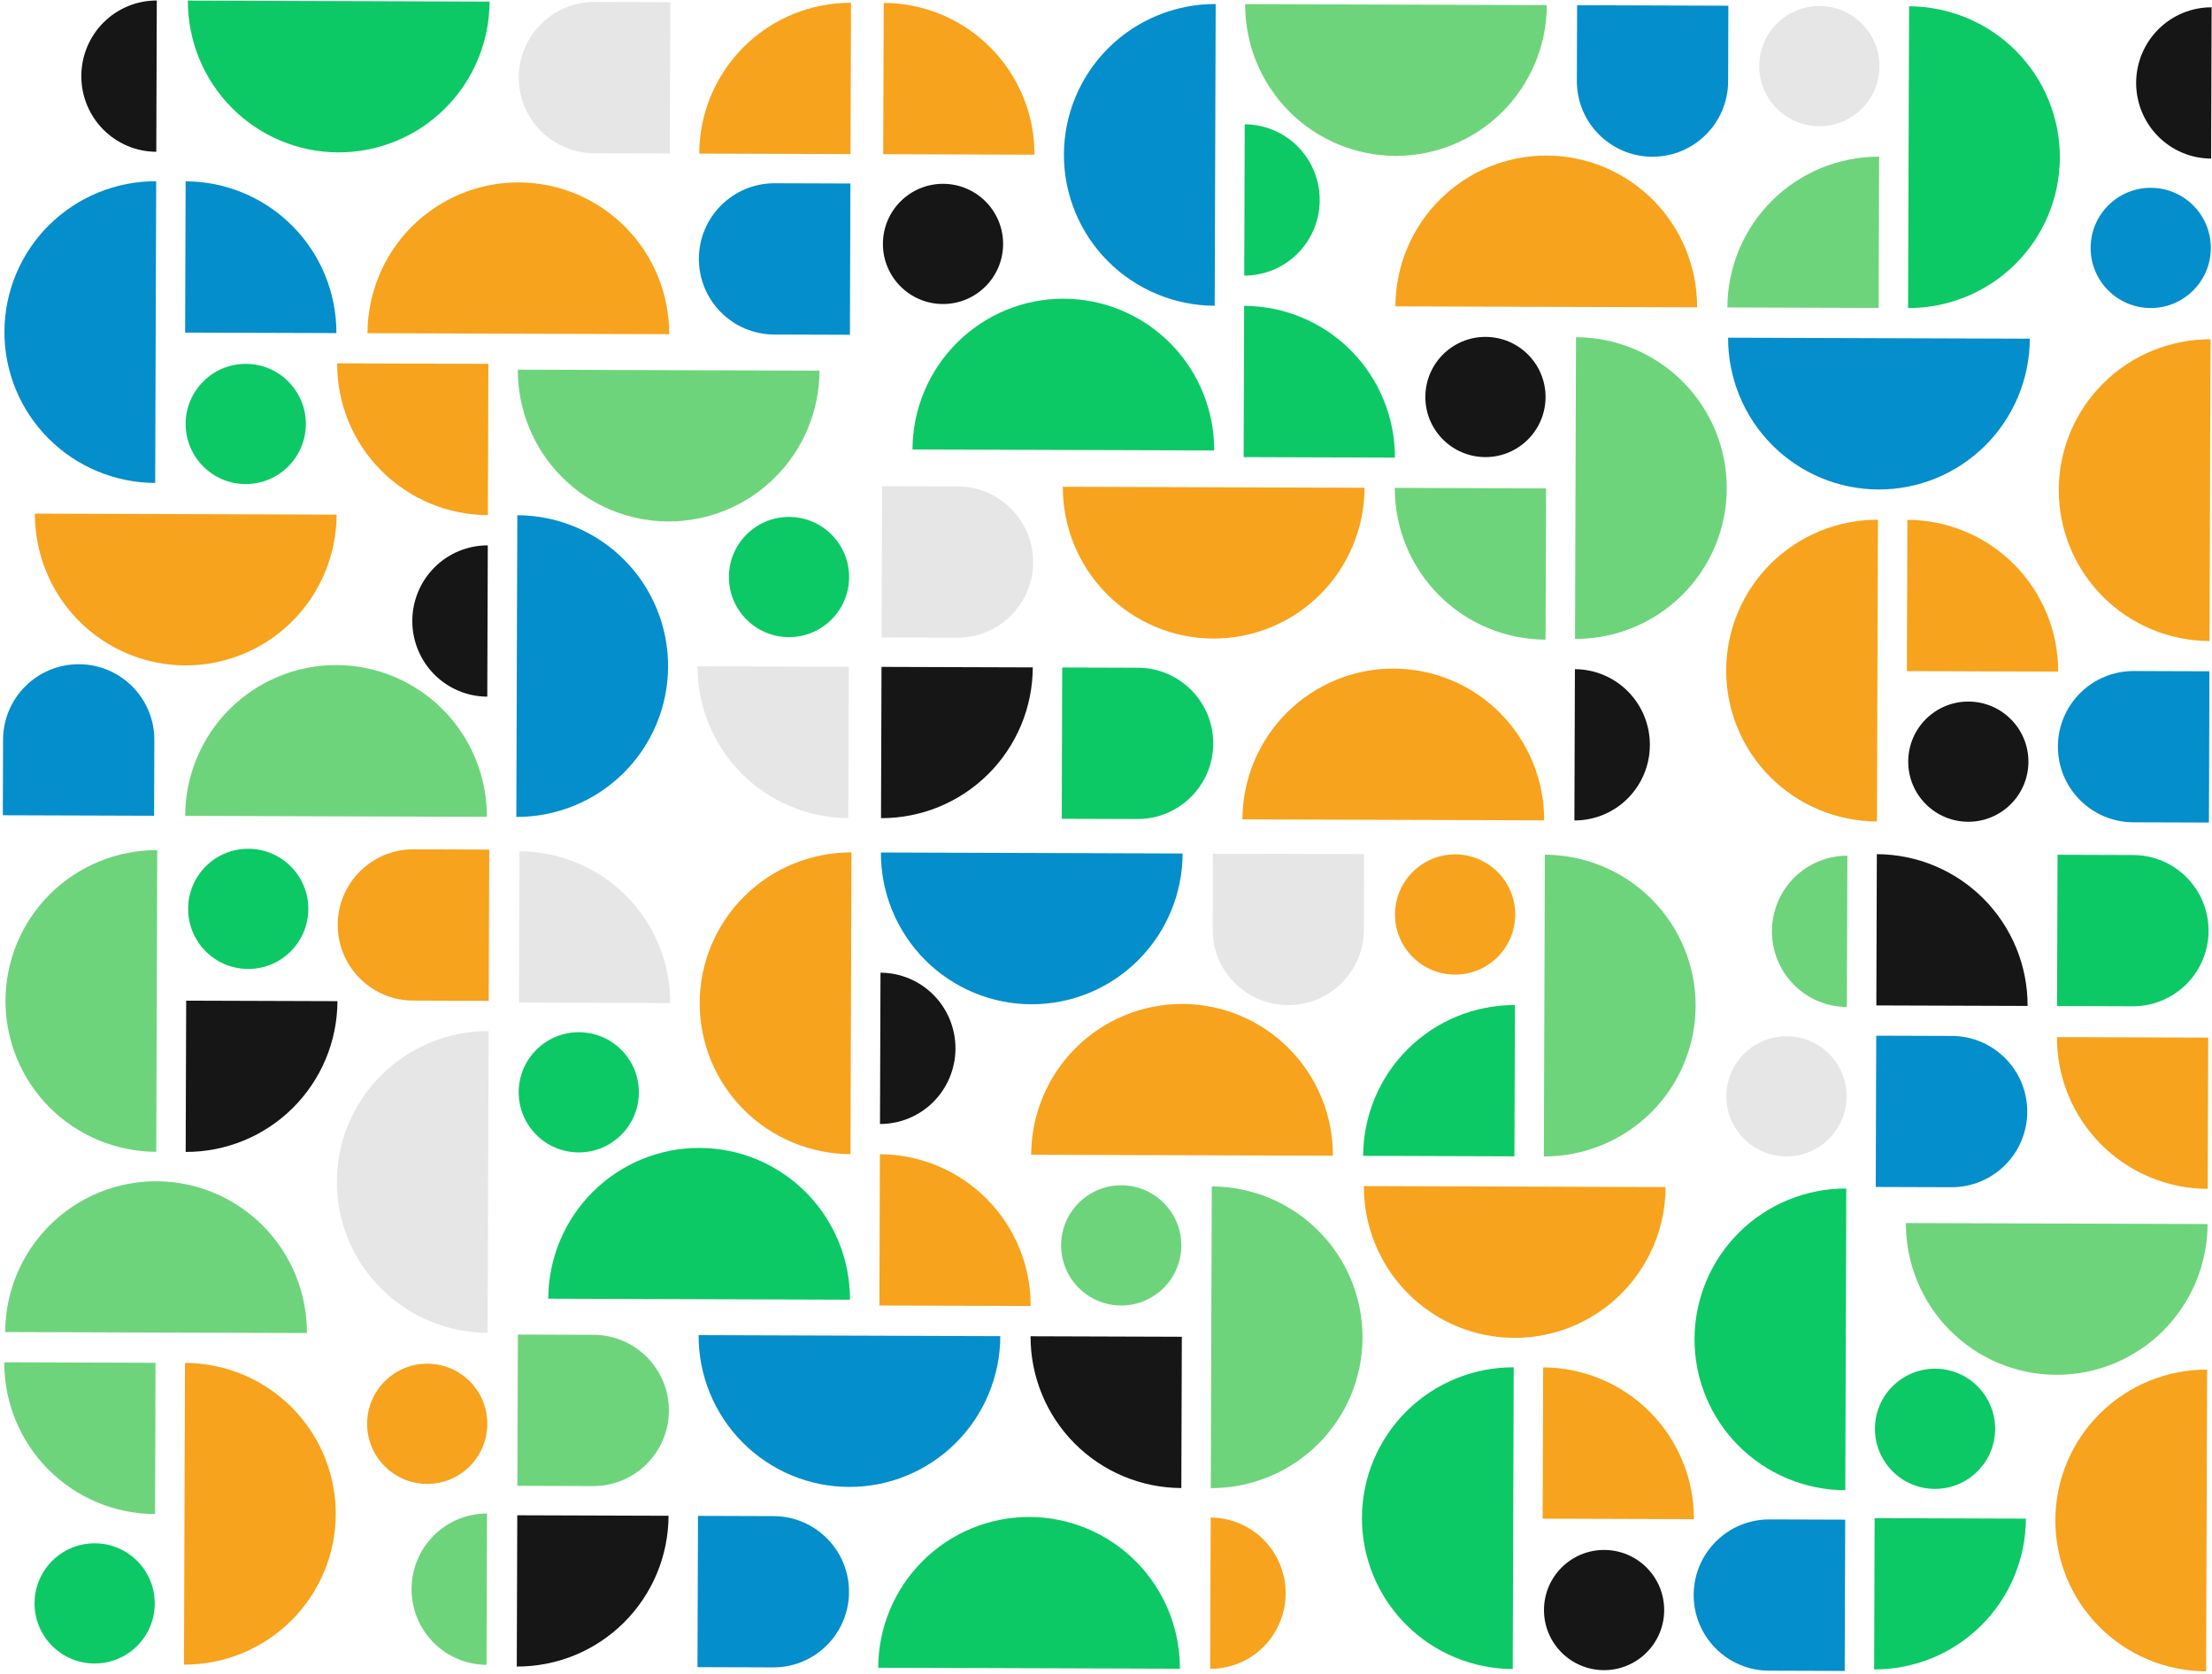 <svg width="752" height="569" viewBox="0 0 752 569" fill="none" xmlns="http://www.w3.org/2000/svg">
<g id="Inn 1" clip-path="url(#clip0)">
<g id="Patterns">
<g id="Inn">
<g id="Shape">
<path id="Vector" d="M647.926 415.802C647.904 422.556 649.208 429.248 651.765 435.496C654.322 441.744 658.081 447.426 662.828 452.217C667.574 457.009 673.216 460.816 679.43 463.421C685.643 466.026 692.308 467.379 699.043 467.401C705.778 467.423 712.452 466.115 718.683 463.551C724.914 460.987 730.58 457.218 735.359 452.458C740.137 447.698 743.934 442.041 746.532 435.81C749.131 429.579 750.479 422.896 750.502 416.142L699.214 415.972L647.926 415.802Z" fill="#6ED47C"/>
<path id="Vector_2" d="M750.338 465.625C743.584 465.603 736.892 466.907 730.645 469.464C724.397 472.021 718.715 475.78 713.924 480.527C709.133 485.274 705.326 490.916 702.721 497.13C700.115 503.344 698.763 510.009 698.741 516.745C698.719 523.48 700.026 530.154 702.59 536.385C705.154 542.617 708.924 548.284 713.684 553.062C718.443 557.841 724.1 561.637 730.331 564.236C736.561 566.834 743.244 568.183 749.998 568.205L750.168 516.915L750.338 465.625Z" fill="#F7A31D"/>
<path id="Vector_3" d="M638.057 290.392C644.81 290.415 651.493 291.767 657.724 294.372C663.954 296.978 669.611 300.785 674.37 305.577C679.13 310.368 682.899 316.05 685.463 322.298C688.027 328.546 689.335 335.238 689.313 341.992L637.886 341.821L638.057 290.392Z" fill="#161616"/>
<path id="Vector_4" d="M750.541 404.188C743.788 404.166 737.105 402.814 730.874 400.208C724.644 397.603 718.987 393.796 714.227 389.004C709.468 384.213 705.698 378.531 703.134 372.283C700.57 366.035 699.263 359.343 699.285 352.589L750.712 352.759L750.541 404.188Z" fill="#F7A31D"/>
<path id="Vector_5" d="M688.735 516.295C688.713 523.048 687.36 529.731 684.755 535.963C682.15 542.194 678.343 547.851 673.552 552.61C668.76 557.37 663.078 561.14 656.831 563.703C650.583 566.267 643.891 567.575 637.138 567.553L637.308 516.124L688.735 516.295Z" fill="#0CC965"/>
<path id="Vector_6" d="M750.832 316.481C750.785 330.683 739.234 342.157 725.033 342.11L699.32 342.025L699.491 290.596L725.204 290.681C739.405 290.728 750.879 302.28 750.832 316.481Z" fill="#0CC965"/>
<path id="Vector_7" d="M689.193 377.992C689.24 363.791 677.766 352.24 663.565 352.192L637.852 352.107L637.681 403.536L663.395 403.621C677.596 403.669 689.146 392.194 689.193 377.992Z" fill="#048ECB"/>
<path id="Vector_8" d="M657.908 465.319C646.624 465.281 637.446 474.399 637.409 485.684C637.372 496.968 646.489 506.147 657.773 506.184C669.057 506.221 678.235 497.104 678.272 485.819C678.31 474.534 669.192 465.356 657.908 465.319Z" fill="#0CC965"/>
<path id="Vector_9" d="M1.453 463.143C1.431 469.896 2.739 476.588 5.303 482.837C7.867 489.085 11.636 494.767 16.396 499.558C21.155 504.35 26.812 508.157 33.043 510.762C39.273 513.367 45.956 514.72 52.71 514.742L52.88 463.313L1.453 463.143Z" fill="#6ED47C"/>
<path id="Vector_10" d="M165.572 514.56C162.214 514.549 158.886 515.203 155.779 516.485C152.672 517.767 149.846 519.652 147.464 522.032C145.081 524.412 143.188 527.24 141.892 530.356C140.596 533.471 139.924 536.813 139.913 540.19C139.902 543.567 140.552 546.913 141.827 550.037C143.102 553.161 144.976 556.002 147.343 558.398C149.71 560.793 152.523 562.697 155.621 563.999C158.72 565.302 162.043 565.978 165.402 565.989L165.487 540.275L165.572 514.56Z" fill="#6ED47C"/>
<path id="Vector_11" d="M62.548 565.926C69.301 565.949 75.993 564.644 82.241 562.087C88.489 559.53 94.17 555.771 98.962 551.024C103.753 546.277 107.56 540.636 110.165 534.422C112.77 528.207 114.122 521.542 114.144 514.807C114.167 508.071 112.859 501.397 110.295 495.166C107.731 488.935 103.962 483.268 99.202 478.489C94.442 473.711 88.786 469.914 82.555 467.316C76.324 464.717 69.641 463.369 62.888 463.346L62.718 514.636L62.548 565.926Z" fill="#F7A31D"/>
<path id="Vector_12" d="M114.722 340.365C114.7 347.119 113.348 353.802 110.743 360.033C108.137 366.264 104.331 371.921 99.539 376.681C94.748 381.441 89.066 385.21 82.819 387.774C76.57 390.338 69.879 391.646 63.125 391.624L63.296 340.195L114.722 340.365Z" fill="#161616"/>
<path id="Vector_13" d="M53.458 289.01C46.705 288.988 40.013 290.292 33.765 292.849C27.518 295.407 21.836 299.166 17.045 303.913C12.253 308.66 8.446 314.301 5.841 320.515C3.236 326.729 1.884 333.395 1.861 340.13C1.839 346.865 3.147 353.54 5.711 359.771C8.275 366.002 12.044 371.668 16.804 376.447C21.564 381.226 27.221 385.022 33.451 387.621C39.682 390.22 46.365 391.568 53.118 391.59L53.288 340.3L53.458 289.01Z" fill="#6ED47C"/>
<path id="Vector_14" d="M165.776 453.123C159.023 453.101 152.34 451.752 146.109 449.154C139.878 446.555 134.221 442.759 129.462 437.98C124.702 433.201 120.933 427.535 118.369 421.304C115.805 415.072 114.497 408.398 114.519 401.663C114.542 394.928 115.894 388.262 118.499 382.048C121.104 375.834 124.911 370.193 129.702 365.446C134.493 360.699 140.175 356.94 146.423 354.382C152.671 351.825 159.363 350.521 166.116 350.543L165.946 401.833L165.776 453.123Z" fill="#E6E6E6"/>
<path id="Vector_15" d="M104.341 453.198C104.363 446.444 103.059 439.752 100.502 433.504C97.945 427.256 94.186 421.574 89.44 416.783C84.693 411.991 79.052 408.184 72.838 405.579C66.624 402.973 59.959 401.621 53.224 401.599C46.489 401.576 39.815 402.884 33.584 405.448C27.353 408.013 21.687 411.782 16.908 416.542C12.13 421.302 8.333 426.959 5.735 433.19C3.136 439.421 1.788 446.104 1.766 452.858L53.053 453.028L104.341 453.198Z" fill="#6ED47C"/>
<path id="Vector_16" d="M114.809 314.373C114.856 300.171 126.406 288.696 140.607 288.743L166.321 288.829L166.15 340.258L140.437 340.172C126.236 340.125 114.762 328.574 114.809 314.373Z" fill="#F7A31D"/>
<path id="Vector_17" d="M32.245 524.682C20.961 524.645 11.783 533.762 11.746 545.047C11.708 556.332 20.826 565.51 32.11 565.547C43.394 565.585 52.572 556.467 52.609 545.182C52.646 533.898 43.529 524.72 32.245 524.682Z" fill="#0CC965"/>
<path id="Vector_18" d="M145.309 463.619C134.025 463.582 124.847 472.7 124.81 483.984C124.773 495.269 133.89 504.447 145.174 504.485C156.458 504.522 165.636 495.404 165.673 484.12C165.711 472.835 156.594 463.657 145.309 463.619Z" fill="#F7A31D"/>
<path id="Vector_19" d="M84.455 288.557C73.171 288.52 63.993 297.637 63.956 308.922C63.918 320.207 73.035 329.385 84.32 329.422C95.604 329.46 104.782 320.342 104.819 309.058C104.856 297.773 95.739 288.595 84.455 288.557Z" fill="#0CC965"/>
<path id="Vector_20" d="M463.42 392.951C463.442 386.197 464.794 379.514 467.4 373.283C470.005 367.051 473.812 361.395 478.603 356.635C483.394 351.875 489.076 348.106 495.324 345.542C501.572 342.978 508.264 341.67 515.017 341.692L514.846 393.121L463.42 392.951Z" fill="#0CC965"/>
<path id="Vector_21" d="M299.337 330.691C302.695 330.702 306.019 331.378 309.117 332.681C312.216 333.984 315.029 335.887 317.396 338.283C319.762 340.678 321.637 343.519 322.912 346.643C324.186 349.768 324.837 353.114 324.826 356.49C324.815 359.867 324.142 363.209 322.847 366.325C321.551 369.44 319.658 372.269 317.275 374.649C314.892 377.028 312.067 378.913 308.96 380.195C305.853 381.477 302.525 382.131 299.166 382.12L299.337 330.691Z" fill="#161616"/>
<path id="Vector_22" d="M411.585 515.932C414.943 515.943 418.267 516.619 421.365 517.922C424.464 519.224 427.277 521.128 429.644 523.523C432.01 525.919 433.885 528.76 435.16 531.884C436.434 535.008 437.085 538.354 437.074 541.731C437.063 545.108 436.39 548.45 435.095 551.565C433.799 554.68 431.906 557.509 429.524 559.889C427.14 562.269 424.315 564.154 421.208 565.436C418.101 566.717 414.773 567.372 411.414 567.361L411.585 515.932Z" fill="#F7A31D"/>
<path id="Vector_23" d="M627.877 342.344C624.518 342.333 621.195 341.657 618.096 340.354C614.998 339.052 612.185 337.148 609.818 334.753C607.451 332.357 605.577 329.516 604.302 326.392C603.027 323.268 602.376 319.922 602.388 316.545C602.399 313.168 603.071 309.827 604.367 306.711C605.663 303.595 607.556 300.767 609.938 298.387C612.321 296.007 615.147 294.122 618.254 292.84C621.361 291.558 624.689 290.904 628.047 290.915L627.877 342.344Z" fill="#6ED47C"/>
<path id="Vector_24" d="M525.194 290.574C531.947 290.597 538.63 291.946 544.861 294.544C551.092 297.142 556.749 300.939 561.508 305.717C566.268 310.496 570.037 316.163 572.601 322.394C575.165 328.625 576.473 335.299 576.451 342.035C576.428 348.77 575.076 355.435 572.471 361.65C569.866 367.864 566.059 373.505 561.268 378.252C556.477 382.999 550.795 386.758 544.547 389.315C538.299 391.872 531.607 393.177 524.854 393.154L525.194 290.574Z" fill="#6ED47C"/>
<path id="Vector_25" d="M575.872 516.476L524.446 516.306L524.616 464.877C531.37 464.899 538.052 466.251 544.283 468.857C550.514 471.462 556.171 475.269 560.93 480.061C565.69 484.853 569.459 490.535 572.023 496.783C574.587 503.03 575.895 509.723 575.872 516.476Z" fill="#F7A31D"/>
<path id="Vector_26" d="M514.269 567.424C507.515 567.401 500.832 566.053 494.602 563.454C488.371 560.856 482.714 557.059 477.955 552.28C473.195 547.502 469.426 541.835 466.862 535.604C464.298 529.373 462.99 522.699 463.012 515.963C463.034 509.228 464.386 502.562 466.992 496.349C469.597 490.135 473.404 484.493 478.195 479.746C482.987 474.999 488.668 471.24 494.916 468.683C501.164 466.126 507.856 464.821 514.609 464.844L514.269 567.424Z" fill="#0CC965"/>
<path id="Vector_27" d="M402.048 290.166C402.026 296.92 400.677 303.603 398.079 309.834C395.48 316.065 391.684 321.722 386.905 326.482C382.127 331.242 376.46 335.011 370.229 337.575C363.999 340.139 357.325 341.447 350.59 341.425C343.855 341.403 337.19 340.05 330.976 337.445C324.762 334.84 319.121 331.033 314.374 326.242C309.627 321.45 305.868 315.768 303.311 309.52C300.754 303.272 299.45 296.58 299.473 289.826L402.048 290.166Z" fill="#048ECB"/>
<path id="Vector_28" d="M186.385 441.516C186.408 434.762 187.756 428.079 190.355 421.848C192.953 415.617 196.75 409.96 201.528 405.2C206.307 400.44 211.973 396.671 218.204 394.107C224.435 391.543 231.109 390.235 237.844 390.257C244.579 390.279 251.244 391.632 257.458 394.237C263.671 396.842 269.313 400.649 274.059 405.441C278.806 410.232 282.565 415.914 285.122 422.162C287.679 428.41 288.983 435.102 288.961 441.856L186.385 441.516Z" fill="#0CC965"/>
<path id="Vector_29" d="M289.125 392.373C282.372 392.35 275.689 391.002 269.458 388.403C263.227 385.805 257.571 382.008 252.811 377.23C248.051 372.451 244.282 366.785 241.718 360.553C239.154 354.322 237.846 347.648 237.868 340.912C237.891 334.177 239.243 327.512 241.848 321.298C244.453 315.083 248.26 309.442 253.051 304.695C257.843 299.948 263.525 296.189 269.772 293.632C276.02 291.075 282.712 289.77 289.465 289.793L289.125 392.373Z" fill="#F7A31D"/>
<path id="Vector_30" d="M340.069 454.257C340.047 461.011 338.698 467.694 336.1 473.925C333.501 480.156 329.705 485.813 324.926 490.573C320.148 495.333 314.482 499.102 308.251 501.666C302.02 504.231 295.346 505.538 288.611 505.516C281.876 505.494 275.211 504.142 268.997 501.536C262.783 498.931 257.142 495.124 252.395 490.332C247.649 485.541 243.89 479.859 241.333 473.611C238.776 467.363 237.471 460.671 237.494 453.917L340.069 454.257Z" fill="#048ECB"/>
<path id="Vector_31" d="M298.553 566.987C298.576 560.233 299.924 553.55 302.523 547.319C305.121 541.088 308.918 535.431 313.696 530.671C318.475 525.911 324.141 522.142 330.372 519.577C336.603 517.013 343.277 515.705 350.012 515.728C356.747 515.75 363.412 517.102 369.625 519.707C375.839 522.313 381.481 526.12 386.227 530.911C390.974 535.703 394.733 541.385 397.29 547.633C399.847 553.881 401.151 560.573 401.129 567.327L298.553 566.987Z" fill="#0CC965"/>
<path id="Vector_32" d="M411.958 403.344C418.711 403.366 425.395 404.715 431.625 407.313C437.856 409.912 443.512 413.709 448.272 418.487C453.032 423.266 456.801 428.933 459.365 435.164C461.929 441.395 463.237 448.069 463.215 454.804C463.192 461.54 461.84 468.205 459.235 474.419C456.63 480.633 452.823 486.275 448.032 491.022C443.24 495.769 437.559 499.528 431.311 502.085C425.063 504.642 418.371 505.946 411.618 505.924L411.958 403.344Z" fill="#6ED47C"/>
<path id="Vector_33" d="M627.672 404.059L627.332 506.639C620.579 506.617 613.896 505.268 607.665 502.67C601.434 500.071 595.778 496.274 591.018 491.496C586.258 486.717 582.489 481.05 579.925 474.819C577.361 468.588 576.053 461.914 576.076 455.179C576.098 448.443 577.45 441.778 580.055 435.564C582.66 429.35 586.467 423.708 591.258 418.961C596.05 414.214 601.731 410.455 607.979 407.898C614.227 405.341 620.919 404.037 627.672 404.059Z" fill="#0CC965"/>
<path id="Vector_34" d="M566.239 403.577C566.217 410.331 564.868 417.014 562.27 423.245C559.672 429.476 555.875 435.133 551.097 439.893C546.318 444.653 540.652 448.422 534.421 450.987C528.19 453.551 521.516 454.859 514.781 454.836C508.046 454.814 501.381 453.462 495.167 450.857C488.953 448.251 483.312 444.444 478.565 439.653C473.819 434.861 470.06 429.179 467.502 422.931C464.945 416.683 463.641 409.991 463.664 403.237L566.239 403.577Z" fill="#F7A31D"/>
<path id="Vector_35" d="M350.559 392.577C350.581 385.823 351.93 379.14 354.528 372.908C357.127 366.677 360.923 361.02 365.702 356.261C370.48 351.501 376.147 347.731 382.377 345.167C388.608 342.603 395.282 341.295 402.017 341.318C408.752 341.34 415.417 342.692 421.631 345.297C427.845 347.903 433.486 351.71 438.233 356.501C442.979 361.292 446.738 366.974 449.295 373.223C451.853 379.471 453.157 386.163 453.134 392.917L350.559 392.577Z" fill="#F7A31D"/>
<path id="Vector_36" d="M350.354 454.291L401.781 454.462L401.611 505.891C394.857 505.868 388.174 504.516 381.944 501.911C375.713 499.305 370.056 495.498 365.297 490.707C360.537 485.915 356.768 480.233 354.204 473.985C351.64 467.737 350.332 461.045 350.354 454.291Z" fill="#161616"/>
<path id="Vector_37" d="M175.685 566.579L175.856 515.15L227.283 515.321C227.26 522.074 225.908 528.758 223.303 534.989C220.697 541.219 216.89 546.876 212.099 551.636C207.308 556.396 201.626 560.166 195.378 562.73C189.131 565.294 182.439 566.602 175.685 566.579Z" fill="#161616"/>
<path id="Vector_38" d="M350.388 444.005L298.962 443.835L299.132 392.406C305.886 392.428 312.569 393.781 318.799 396.386C325.03 398.992 330.686 402.799 335.446 407.59C340.206 412.382 343.975 418.064 346.539 424.312C349.103 430.56 350.411 437.252 350.388 444.005Z" fill="#F7A31D"/>
<path id="Vector_39" d="M227.86 341.018L176.434 340.848L176.604 289.419C183.357 289.441 190.041 290.794 196.271 293.399C202.502 296.004 208.158 299.811 212.918 304.603C217.678 309.394 221.447 315.076 224.011 321.324C226.575 327.572 227.883 334.264 227.86 341.018Z" fill="#E6E6E6"/>
<path id="Vector_40" d="M437.876 341.714C423.675 341.667 412.201 330.116 412.248 315.915L412.333 290.2L463.76 290.371L463.675 316.085C463.628 330.287 452.077 341.761 437.876 341.714Z" fill="#E6E6E6"/>
<path id="Vector_41" d="M575.787 542.191C575.834 527.989 587.384 516.515 601.586 516.562L627.299 516.647L627.128 568.076L601.415 567.991C587.214 567.944 575.74 556.392 575.787 542.191Z" fill="#048ECB"/>
<path id="Vector_42" d="M288.631 541.239C288.584 555.441 277.034 566.915 262.833 566.868L237.119 566.783L237.29 515.354L263.003 515.439C277.204 515.486 288.678 527.037 288.631 541.239Z" fill="#048ECB"/>
<path id="Vector_43" d="M227.401 479.598C227.354 493.8 215.803 505.275 201.602 505.228L175.889 505.143L176.059 453.714L201.773 453.799C215.974 453.846 227.448 465.397 227.401 479.598Z" fill="#6ED47C"/>
<path id="Vector_44" d="M494.619 331.339C483.335 331.301 474.218 322.123 474.255 310.838C474.293 299.554 483.471 290.436 494.755 290.473C506.039 290.511 515.156 299.689 515.119 310.974C515.081 322.258 505.903 331.376 494.619 331.339Z" fill="#F7A31D"/>
<path id="Vector_45" d="M607.277 393.15C595.992 393.112 586.875 383.934 586.913 372.649C586.95 361.365 596.128 352.247 607.412 352.284C618.696 352.322 627.813 361.5 627.776 372.785C627.739 384.069 618.561 393.187 607.277 393.15Z" fill="#E6E6E6"/>
<path id="Vector_46" d="M545.263 567.804C533.979 567.767 524.861 558.589 524.899 547.304C524.936 536.02 534.114 526.902 545.398 526.939C556.682 526.977 565.799 536.155 565.762 547.44C565.725 558.724 556.547 567.842 545.263 567.804Z" fill="#161616"/>
<path id="Vector_47" d="M381.106 443.829C369.822 443.792 360.705 434.614 360.742 423.329C360.78 412.044 369.958 402.927 381.242 402.964C392.526 403.002 401.643 412.18 401.606 423.464C401.568 434.749 392.391 443.867 381.106 443.829Z" fill="#6ED47C"/>
<path id="Vector_48" d="M196.697 391.788C185.413 391.751 176.295 382.573 176.333 371.288C176.37 360.004 185.548 350.886 196.832 350.923C208.116 350.961 217.234 360.139 217.196 371.424C217.159 382.708 207.981 391.826 196.697 391.788Z" fill="#0CC965"/>
<path id="Vector_49" d="M587.245 104.522C587.268 97.768 588.62 91.085 591.225 84.853C593.831 78.622 597.638 72.966 602.429 68.206C607.22 63.446 612.902 59.676 619.15 57.112C625.397 54.549 632.089 53.241 638.843 53.263L638.672 104.692L587.245 104.522Z" fill="#6ED47C"/>
<path id="Vector_50" d="M423.163 42.262C426.521 42.273 429.844 42.95 432.943 44.252C436.041 45.555 438.854 47.458 441.222 49.854C443.588 52.249 445.463 55.091 446.738 58.215C448.012 61.339 448.663 64.685 448.652 68.062C448.64 71.438 447.968 74.78 446.672 77.896C445.377 81.011 443.483 83.84 441.101 86.22C438.718 88.6 435.892 90.484 432.785 91.766C429.678 93.048 426.35 93.702 422.992 93.691L423.163 42.262Z" fill="#0CC965"/>
<path id="Vector_51" d="M535.41 227.503C538.769 227.514 542.092 228.19 545.191 229.492C548.289 230.795 551.102 232.699 553.47 235.094C555.836 237.49 557.711 240.331 558.985 243.455C560.26 246.579 560.911 249.925 560.899 253.302C560.888 256.679 560.215 260.021 558.92 263.136C557.625 266.251 555.731 269.08 553.349 271.46C550.966 273.84 548.14 275.725 545.033 277.007C541.926 278.288 538.598 278.943 535.24 278.932L535.41 227.503Z" fill="#161616"/>
<path id="Vector_52" d="M751.702 53.915C748.344 53.904 745.021 53.228 741.922 51.925C738.823 50.623 736.01 48.719 733.644 46.324C731.277 43.928 729.402 41.087 728.127 37.963C726.852 34.839 726.202 31.493 726.213 28.116C726.224 24.739 726.897 21.398 728.193 18.282C729.488 15.166 731.381 12.338 733.764 9.958C736.147 7.578 738.972 5.693 742.08 4.411C745.187 3.129 748.514 2.475 751.873 2.486L751.702 53.915Z" fill="#161616"/>
<path id="Vector_53" d="M649.02 2.145C655.773 2.168 662.456 3.516 668.687 6.115C674.918 8.713 680.574 12.51 685.334 17.288C690.094 22.067 693.863 27.733 696.427 33.965C698.99 40.196 700.299 46.87 700.276 53.606C700.254 60.341 698.902 67.006 696.297 73.221C693.691 79.435 689.885 85.076 685.093 89.823C680.302 94.57 674.62 98.329 668.373 100.886C662.125 103.443 655.433 104.748 648.679 104.725L649.02 2.145Z" fill="#0CC965"/>
<path id="Vector_54" d="M699.697 228.325L648.27 228.155L648.441 176.726C655.194 176.748 661.877 178.1 668.108 180.706C674.339 183.311 679.995 187.118 684.755 191.91C689.515 196.702 693.284 202.384 695.848 208.631C698.411 214.879 699.719 221.572 699.697 228.325Z" fill="#F7A31D"/>
<path id="Vector_55" d="M638.093 279.273C631.34 279.25 624.657 277.902 618.426 275.303C612.196 272.705 606.539 268.908 601.779 264.129C597.02 259.351 593.25 253.684 590.686 247.453C588.122 241.222 586.814 234.548 586.837 227.812C586.859 221.077 588.211 214.412 590.816 208.198C593.422 201.984 597.228 196.342 602.02 191.595C606.811 186.848 612.493 183.089 618.74 180.532C624.988 177.975 631.68 176.67 638.433 176.693L638.093 279.273Z" fill="#F7A31D"/>
<path id="Vector_56" d="M525.873 1.737C525.851 8.491 524.503 15.174 521.904 21.405C519.306 27.636 515.509 33.293 510.731 38.053C505.952 42.813 500.286 46.582 494.055 49.146C487.824 51.71 481.15 53.018 474.415 52.996C467.68 52.974 461.015 51.621 454.801 49.016C448.588 46.411 442.946 42.604 438.2 37.813C433.453 33.021 429.694 27.339 427.137 21.091C424.58 14.843 423.276 8.151 423.298 1.397L525.873 1.737Z" fill="#6ED47C"/>
<path id="Vector_57" d="M310.212 152.809C310.235 146.055 311.583 139.372 314.181 133.141C316.78 126.91 320.576 121.253 325.355 116.493C330.133 111.733 335.8 107.964 342.031 105.4C348.261 102.836 354.935 101.528 361.67 101.55C368.405 101.572 375.07 102.925 381.284 105.53C387.498 108.135 393.139 111.942 397.886 116.734C402.633 121.525 406.392 127.207 408.949 133.455C411.506 139.703 412.81 146.395 412.788 153.149L310.212 152.809Z" fill="#0CC965"/>
<path id="Vector_58" d="M412.951 103.944C406.197 103.921 399.514 102.573 393.284 99.974C387.053 97.376 381.396 93.579 376.637 88.801C371.877 84.022 368.108 78.355 365.544 72.124C362.979 65.893 361.672 59.219 361.694 52.483C361.716 45.748 363.068 39.083 365.674 32.868C368.279 26.654 372.086 21.013 376.877 16.266C381.668 11.519 387.35 7.76 393.598 5.203C399.845 2.646 406.537 1.341 413.291 1.364L412.951 103.944Z" fill="#048ECB"/>
<path id="Vector_59" d="M463.895 165.828C463.872 172.582 462.524 179.265 459.925 185.496C457.327 191.727 453.53 197.384 448.752 202.144C443.973 206.904 438.307 210.673 432.076 213.237C425.845 215.802 419.172 217.109 412.436 217.087C405.701 217.065 399.036 215.713 392.823 213.107C386.609 210.502 380.968 206.695 376.221 201.903C371.474 197.112 367.715 191.43 365.158 185.182C362.601 178.934 361.297 172.242 361.319 165.488L463.895 165.828Z" fill="#F7A31D"/>
<path id="Vector_60" d="M422.379 278.558C422.402 271.804 423.75 265.12 426.348 258.89C428.947 252.659 432.743 247.002 437.522 242.242C442.3 237.482 447.967 233.712 454.198 231.148C460.428 228.584 467.102 227.276 473.837 227.299C480.572 227.321 487.238 228.673 493.451 231.278C499.665 233.884 505.306 237.691 510.053 242.482C514.8 247.274 518.559 252.956 521.116 259.204C523.673 265.452 524.977 272.144 524.955 278.898L422.379 278.558Z" fill="#F7A31D"/>
<path id="Vector_61" d="M535.784 114.637C542.538 114.659 549.221 116.008 555.451 118.606C561.682 121.205 567.339 125.002 572.098 129.78C576.858 134.559 580.628 140.226 583.192 146.457C585.756 152.688 587.063 159.362 587.041 166.097C587.019 172.833 585.667 179.498 583.061 185.712C580.456 191.926 576.649 197.568 571.858 202.315C567.067 207.062 561.385 210.821 555.137 213.378C548.89 215.935 542.198 217.239 535.444 217.217L535.784 114.637Z" fill="#6ED47C"/>
<path id="Vector_62" d="M751.499 115.352L751.159 217.932C744.405 217.91 737.722 216.561 731.491 213.963C725.261 211.364 719.604 207.567 714.844 202.789C710.085 198.01 706.315 192.343 703.752 186.112C701.188 179.881 699.88 173.207 699.902 166.472C699.924 159.736 701.277 153.071 703.882 146.857C706.487 140.643 710.294 135.001 715.085 130.254C719.876 125.507 725.558 121.748 731.806 119.191C738.054 116.634 744.745 115.33 751.499 115.352Z" fill="#F7A31D"/>
<path id="Vector_63" d="M690.065 115.148C690.042 121.902 688.694 128.586 686.096 134.816C683.497 141.047 679.701 146.704 674.922 151.464C670.144 156.224 664.478 159.994 658.247 162.558C652.015 165.122 645.342 166.43 638.607 166.407C631.871 166.385 625.206 165.033 618.993 162.428C612.779 159.822 607.138 156.015 602.391 151.224C597.644 146.432 593.885 140.75 591.328 134.502C588.771 128.254 587.467 121.562 587.489 114.808L690.065 115.148Z" fill="#048ECB"/>
<path id="Vector_64" d="M474.385 104.147C474.407 97.394 475.755 90.71 478.354 84.479C480.952 78.248 484.749 72.591 489.527 67.832C494.306 63.072 499.972 59.302 506.203 56.738C512.434 54.174 519.108 52.866 525.843 52.889C532.578 52.911 539.243 54.263 545.457 56.868C551.67 59.474 557.312 63.28 562.058 68.072C566.805 72.863 570.564 78.545 573.121 84.793C575.678 91.042 576.982 97.734 576.96 104.488L474.385 104.147Z" fill="#F7A31D"/>
<path id="Vector_65" d="M474.18 165.862L525.607 166.033L525.436 217.462C518.683 217.439 512 216.087 505.769 213.482C499.539 210.876 493.882 207.069 489.122 202.278C484.363 197.486 480.593 191.804 478.029 185.556C475.465 179.308 474.158 172.616 474.18 165.862Z" fill="#6ED47C"/>
<path id="Vector_66" d="M299.511 278.15L299.681 226.721L351.108 226.892C351.086 233.645 349.734 240.329 347.128 246.56C344.523 252.79 340.716 258.447 335.925 263.207C331.133 267.967 325.452 271.737 319.204 274.301C312.956 276.865 306.264 278.173 299.511 278.15Z" fill="#161616"/>
<path id="Vector_67" d="M474.214 155.576L422.787 155.406L422.958 103.977C429.711 103.999 436.394 105.352 442.625 107.957C448.855 110.563 454.512 114.37 459.272 119.161C464.031 123.953 467.801 129.635 470.365 135.883C472.929 142.131 474.237 148.823 474.214 155.576Z" fill="#0CC965"/>
<path id="Vector_68" d="M351.686 52.589L300.259 52.419L300.43 0.99C307.183 1.012 313.866 2.365 320.097 4.97C326.327 7.575 331.984 11.382 336.744 16.174C341.503 20.965 345.273 26.647 347.837 32.895C350.401 39.144 351.708 45.836 351.686 52.589Z" fill="#F7A31D"/>
<path id="Vector_69" d="M561.702 53.285C547.501 53.238 536.027 41.687 536.074 27.486L536.159 1.771L587.586 1.942L587.5 27.656C587.453 41.858 575.903 53.333 561.702 53.285Z" fill="#048ECB"/>
<path id="Vector_70" d="M699.613 253.762C699.66 239.56 711.21 228.085 725.411 228.133L751.125 228.218L750.954 279.647L725.241 279.562C711.04 279.514 699.566 267.963 699.613 253.762Z" fill="#048ECB"/>
<path id="Vector_71" d="M412.457 252.81C412.41 267.012 400.859 278.486 386.658 278.439L360.945 278.354L361.116 226.925L386.829 227.01C401.03 227.057 412.504 238.608 412.457 252.81Z" fill="#0CC965"/>
<path id="Vector_72" d="M351.227 191.169C351.18 205.371 339.629 216.846 325.428 216.799L299.715 216.713L299.885 165.285L325.598 165.37C339.799 165.417 351.274 176.968 351.227 191.169Z" fill="#E6E6E6"/>
<path id="Vector_73" d="M618.445 42.91C607.161 42.872 598.044 33.694 598.081 22.409C598.118 11.125 607.296 2.007 618.58 2.044C629.865 2.082 638.982 11.26 638.944 22.545C638.907 33.829 629.729 42.947 618.445 42.91Z" fill="#E6E6E6"/>
<path id="Vector_74" d="M731.102 104.721C719.818 104.683 710.701 95.505 710.738 84.22C710.775 72.936 719.953 63.818 731.237 63.855C742.522 63.893 751.639 73.071 751.601 84.356C751.564 95.64 742.386 104.758 731.102 104.721Z" fill="#048ECB"/>
<path id="Vector_75" d="M669.088 279.375C657.804 279.338 648.687 270.16 648.724 258.875C648.762 247.59 657.94 238.473 669.224 238.51C680.508 238.548 689.625 247.726 689.588 259.011C689.55 270.295 680.372 279.413 669.088 279.375Z" fill="#161616"/>
<path id="Vector_76" d="M504.932 155.4C493.648 155.363 484.531 146.185 484.568 134.9C484.606 123.615 493.783 114.498 505.068 114.535C516.352 114.573 525.469 123.751 525.432 135.035C525.394 146.32 516.216 155.438 504.932 155.4Z" fill="#161616"/>
<path id="Vector_77" d="M320.522 103.359C309.238 103.322 300.121 94.144 300.158 82.859C300.196 71.575 309.374 62.457 320.658 62.494C331.942 62.532 341.059 71.71 341.022 82.995C340.984 94.279 331.807 103.397 320.522 103.359Z" fill="#161616"/>
<path id="Vector_78" d="M165.659 236.841C162.301 236.83 158.977 236.154 155.879 234.851C152.781 233.548 149.967 231.645 147.6 229.249C145.234 226.854 143.359 224.013 142.084 220.889C140.81 217.764 140.159 214.418 140.17 211.042C140.181 207.665 140.854 204.323 142.149 201.208C143.445 198.092 145.338 195.263 147.721 192.884C150.104 190.504 152.929 188.619 156.036 187.337C159.143 186.055 162.471 185.401 165.83 185.412L165.659 236.841Z" fill="#161616"/>
<path id="Vector_79" d="M53.133 51.599C49.775 51.588 46.451 50.912 43.353 49.61C40.255 48.307 37.442 46.404 35.074 44.008C32.708 41.612 30.833 38.771 29.558 35.647C28.284 32.523 27.633 29.177 27.644 25.8C27.655 22.423 28.328 19.082 29.623 15.966C30.919 12.851 32.812 10.022 35.195 7.642C37.578 5.262 40.404 3.377 43.511 2.095C46.617 0.814 49.945 0.159 53.304 0.17L53.133 51.599Z" fill="#161616"/>
<path id="Vector_80" d="M62.948 277.366C62.971 270.612 64.319 263.929 66.918 257.698C69.516 251.467 73.313 245.81 78.091 241.05C82.869 236.29 88.536 232.521 94.767 229.957C100.998 227.393 107.671 226.085 114.407 226.107C121.142 226.129 127.807 227.482 134.02 230.087C140.234 232.692 145.875 236.499 150.622 241.29C155.369 246.082 159.128 251.764 161.685 258.012C164.242 264.26 165.546 270.952 165.524 277.706L62.948 277.366Z" fill="#6ED47C"/>
<path id="Vector_81" d="M278.611 126.016C278.588 132.77 277.24 139.453 274.641 145.684C272.043 151.915 268.246 157.572 263.468 162.332C258.69 167.092 253.023 170.861 246.792 173.426C240.561 175.989 233.888 177.298 227.152 177.275C220.417 177.253 213.752 175.901 207.539 173.295C201.325 170.69 195.684 166.883 190.937 162.092C186.19 157.3 182.431 151.618 179.874 145.37C177.317 139.122 176.013 132.43 176.035 125.676L278.611 126.016Z" fill="#6ED47C"/>
<path id="Vector_82" d="M175.871 175.159C182.624 175.182 189.308 176.531 195.538 179.129C201.769 181.727 207.425 185.524 212.185 190.302C216.945 195.081 220.714 200.748 223.278 206.979C225.842 213.21 227.15 219.884 227.128 226.62C227.105 233.355 225.753 240.02 223.148 246.235C220.543 252.449 216.736 258.09 211.945 262.837C207.153 267.584 201.472 271.343 195.224 273.9C188.976 276.457 182.284 277.762 175.531 277.739L175.871 175.159Z" fill="#048ECB"/>
<path id="Vector_83" d="M124.927 113.275C124.949 106.521 126.298 99.838 128.896 93.607C131.495 87.376 135.291 81.719 140.07 76.959C144.848 72.199 150.515 68.43 156.745 65.866C162.976 63.301 169.65 61.994 176.385 62.016C183.12 62.038 189.785 63.39 195.999 65.996C202.213 68.601 207.854 72.408 212.601 77.2C217.348 81.991 221.107 87.673 223.664 93.921C226.221 100.169 227.525 106.861 227.502 113.615L124.927 113.275Z" fill="#F7A31D"/>
<path id="Vector_84" d="M166.442 0.546C166.42 7.299 165.072 13.983 162.473 20.213C159.875 26.444 156.078 32.101 151.3 36.861C146.521 41.621 140.855 45.391 134.624 47.955C128.393 50.519 121.719 51.827 114.984 51.804C108.249 51.782 101.584 50.43 95.371 47.825C89.157 45.219 83.515 41.412 78.769 36.621C74.022 31.829 70.263 26.147 67.706 19.899C65.149 13.651 63.845 6.959 63.867 0.205L166.442 0.546Z" fill="#0CC965"/>
<path id="Vector_85" d="M52.76 164.187C46.007 164.165 39.324 162.816 33.093 160.218C26.863 157.619 21.206 153.822 16.446 149.044C11.686 144.265 7.917 138.598 5.353 132.367C2.789 126.136 1.481 119.462 1.503 112.727C1.526 105.991 2.878 99.326 5.483 93.112C8.088 86.898 11.895 81.257 16.686 76.51C21.478 71.763 27.16 68.003 33.407 65.446C39.655 62.889 46.347 61.585 53.1 61.607L52.76 164.187Z" fill="#048ECB"/>
<path id="Vector_86" d="M114.437 174.956C114.415 181.709 113.066 188.393 110.468 194.624C107.869 200.855 104.073 206.512 99.294 211.272C94.516 216.031 88.849 219.801 82.619 222.365C76.388 224.929 69.714 226.237 62.979 226.215C56.244 226.192 49.579 224.84 43.365 222.235C37.151 219.629 31.51 215.823 26.763 211.031C22.017 206.24 18.257 200.558 15.7 194.31C13.143 188.061 11.839 181.369 11.862 174.616L114.437 174.956Z" fill="#F7A31D"/>
<path id="Vector_87" d="M114.364 113.24L62.937 113.069L63.107 61.64C69.861 61.663 76.544 63.015 82.774 65.62C89.005 68.226 94.662 72.033 99.421 76.825C104.181 81.616 107.95 87.298 110.514 93.546C113.078 99.794 114.386 106.486 114.364 113.24Z" fill="#048ECB"/>
<path id="Vector_88" d="M289.311 0.953L289.14 52.382L237.713 52.211C237.736 45.458 239.088 38.774 241.693 32.544C244.299 26.313 248.105 20.656 252.897 15.896C257.688 11.136 263.37 7.367 269.618 4.802C275.865 2.238 282.557 0.93 289.311 0.953Z" fill="#F7A31D"/>
<path id="Vector_89" d="M114.608 123.527L166.034 123.697L165.864 175.126C159.11 175.104 152.427 173.752 146.197 171.146C139.966 168.541 134.31 164.734 129.55 159.942C124.79 155.15 121.021 149.468 118.457 143.22C115.893 136.973 114.585 130.28 114.608 123.527Z" fill="#F7A31D"/>
<path id="Vector_90" d="M237.136 226.514L288.562 226.684L288.392 278.113C281.638 278.091 274.955 276.739 268.725 274.133C262.494 271.528 256.838 267.721 252.078 262.93C247.318 258.138 243.549 252.456 240.985 246.208C238.421 239.96 237.113 233.268 237.136 226.514Z" fill="#E6E6E6"/>
<path id="Vector_91" d="M26.842 225.817C41.043 225.864 52.517 237.415 52.47 251.616L52.385 277.331L0.958 277.161L1.044 251.446C1.091 237.244 12.641 225.77 26.842 225.817Z" fill="#048ECB"/>
<path id="Vector_92" d="M176.365 26.293C176.412 12.092 187.962 0.617 202.163 0.664L227.877 0.749L227.706 52.178L201.993 52.093C187.792 52.046 176.318 40.495 176.365 26.293Z" fill="#E6E6E6"/>
<path id="Vector_93" d="M237.595 87.934C237.642 73.732 249.193 62.257 263.394 62.304L289.107 62.39L288.937 113.819L263.223 113.733C249.022 113.686 237.548 102.135 237.595 87.934Z" fill="#048ECB"/>
<path id="Vector_94" d="M83.612 123.702C94.896 123.739 104.013 132.918 103.976 144.202C103.938 155.487 94.76 164.605 83.476 164.567C72.192 164.53 63.075 155.351 63.112 144.067C63.15 132.782 72.328 123.664 83.612 123.702Z" fill="#0CC965"/>
<path id="Vector_95" d="M268.299 175.744C279.583 175.781 288.701 184.959 288.663 196.244C288.626 207.529 279.448 216.646 268.164 216.609C256.88 216.571 247.762 207.393 247.8 196.109C247.837 184.824 257.015 175.706 268.299 175.744Z" fill="#0CC965"/>
</g>
</g>
</g>
</g>
<defs>
<clipPath id="clip0">
<rect width="750" height="566" fill="white" transform="translate(749.997 568.483) rotate(-179.81)"/>
</clipPath>
</defs>
</svg>
